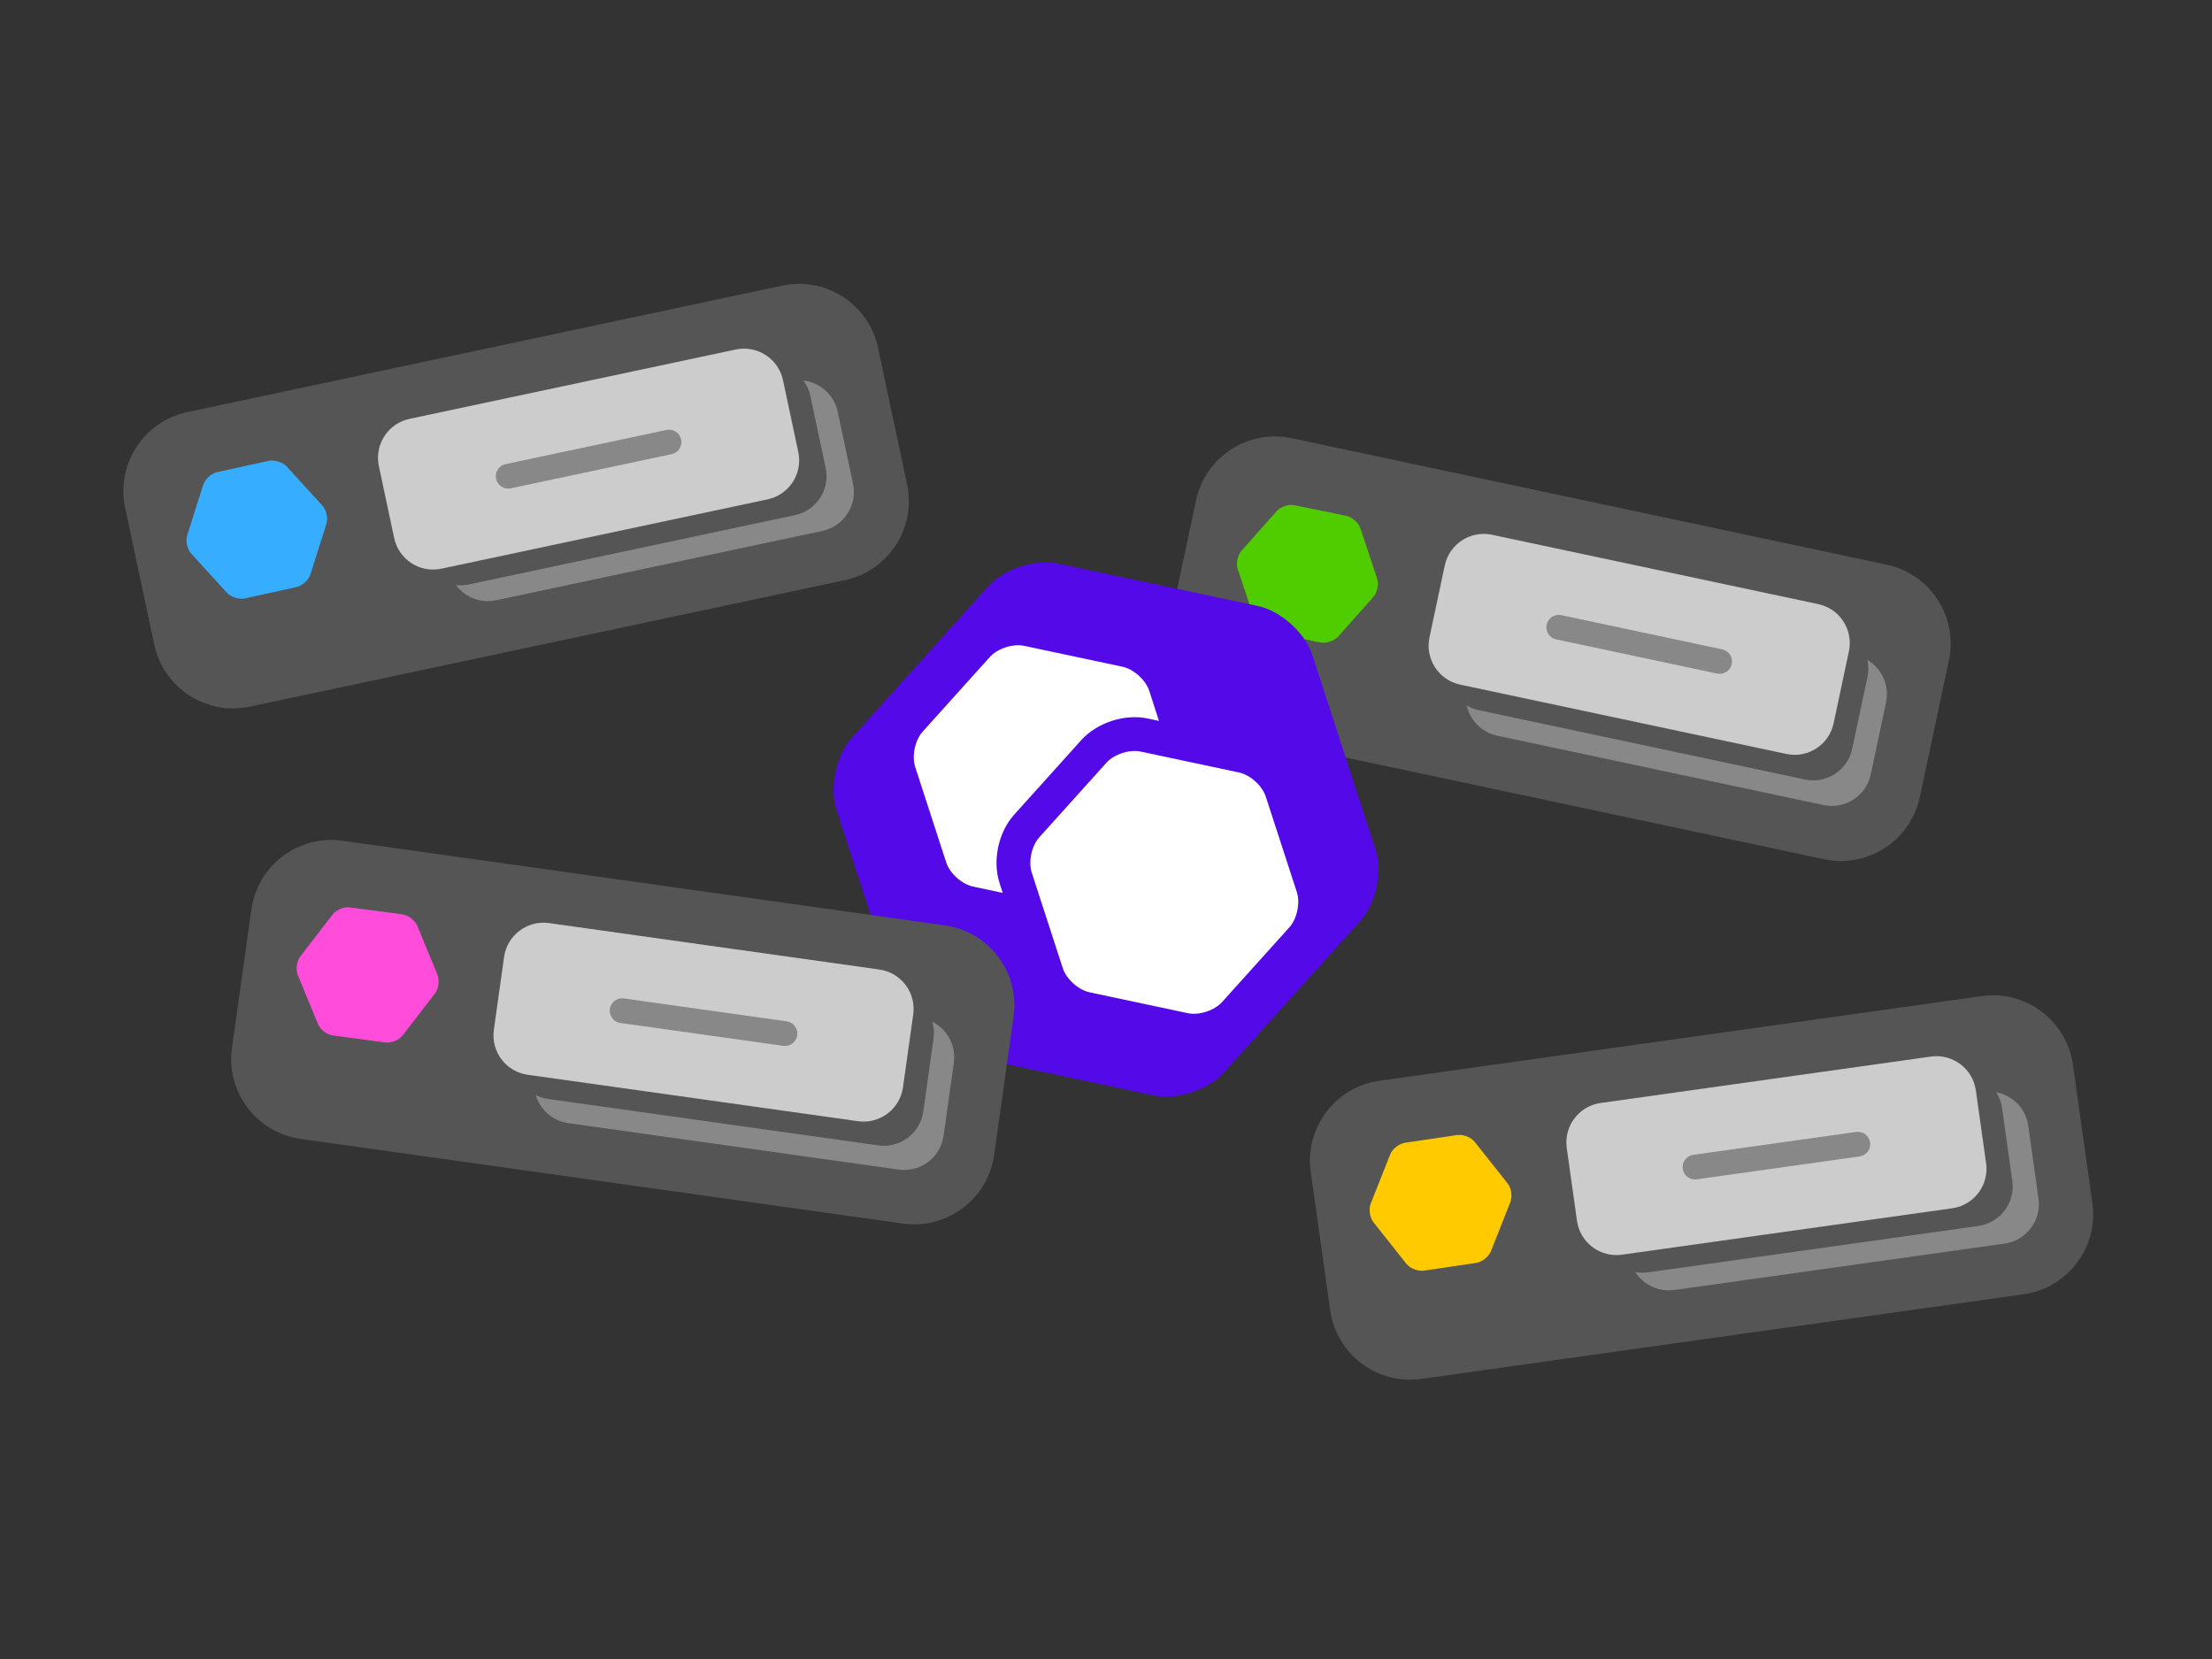 <?xml version="1.0" encoding="UTF-8" standalone="no"?>
<!DOCTYPE svg PUBLIC "-//W3C//DTD SVG 1.1//EN" "http://www.w3.org/Graphics/SVG/1.1/DTD/svg11.dtd">
<!-- Created with Vectornator (http://vectornator.io/) -->
<svg height="150.0pt" stroke-miterlimit="10" style="fill-rule:nonzero;clip-rule:evenodd;stroke-linecap:round;stroke-linejoin:round;" version="1.1" viewBox="0 0 200 150" width="200.0pt" xml:space="preserve" xmlns="http://www.w3.org/2000/svg" xmlns:xlink="http://www.w3.org/1999/xlink">
<rect x="0" y="0" width="200" height="150" fill="#333333" stroke="none"/>
<defs/>
<g id="レイヤー-1">
<g opacity="1">
<path d="M108.139 45.245C108.977 41.301 112.853 38.784 116.797 39.622L170.588 51.056C174.532 51.894 177.049 55.77 176.211 59.714L173.586 72.063C172.748 76.006 168.872 78.524 164.928 77.686L111.137 66.252C107.193 65.414 104.676 61.537 105.514 57.594L108.139 45.245Z" fill="#555555" fill-rule="nonzero" opacity="1" stroke="none"/>
<path d="M133.989 55.746C134.403 53.801 136.314 52.56 138.259 52.973L167.756 59.243C169.701 59.656 170.943 61.568 170.529 63.513L169.147 70.017C168.733 71.962 166.822 73.204 164.877 72.79L135.38 66.52C133.435 66.107 132.193 64.195 132.607 62.251L133.989 55.746Z" fill="#888888" fill-rule="nonzero" opacity="1" stroke="none"/>
<path d="M132.31 53.435C132.723 51.491 134.635 50.249 136.58 50.663L166.077 56.932C168.022 57.346 169.263 59.257 168.85 61.202L167.467 67.707C167.054 69.652 165.142 70.893 163.197 70.48L133.7 64.21C131.755 63.797 130.514 61.885 130.927 59.94L132.31 53.435Z" fill="#555555" fill-rule="nonzero" opacity="1" stroke="none"/>
<path d="M130.631 51.125C131.044 49.18 132.956 47.939 134.9 48.352L164.398 54.622C166.342 55.035 167.584 56.947 167.17 58.892L165.788 65.397C165.374 67.341 163.463 68.583 161.518 68.169L132.021 61.9C130.076 61.486 128.835 59.575 129.248 57.63L130.631 51.125Z" fill="#cccccc" fill-rule="nonzero" opacity="1" stroke="none"/>
<path d="M117.051 45.681L121.721 46.639C122.257 46.749 122.831 47.259 123.004 47.778L124.509 52.302C124.682 52.821 124.527 53.573 124.164 53.982L120.999 57.547C120.636 57.956 119.907 58.198 119.372 58.088L114.701 57.13C114.166 57.02 113.591 56.51 113.419 55.991L111.914 51.467C111.741 50.949 111.896 50.196 112.259 49.787L115.424 46.222C115.787 45.813 116.515 45.571 117.051 45.681Z" fill="#50cd00" fill-rule="nonzero" opacity="1" stroke="none"/>
<path d="M141.169 55.621C140.564 55.492 139.97 55.878 139.842 56.482C139.713 57.087 140.099 57.681 140.704 57.809L155.25 60.901C155.854 61.029 156.448 60.644 156.576 60.039C156.705 59.435 156.319 58.841 155.715 58.712L141.169 55.621Z" fill="#888888" fill-rule="nonzero" opacity="1" stroke="none"/>
</g>
<g opacity="1">
<path d="M95.677 50.953L113.73 54.79C115.801 55.23 118.01 57.219 118.664 59.233L124.367 76.786C125.022 78.799 124.404 81.707 122.987 83.28L110.637 96.996C109.221 98.569 106.394 99.487 104.323 99.047L86.27 95.21C84.199 94.77 81.99 92.781 81.336 90.767L75.633 73.214C74.978 71.201 75.597 68.293 77.013 66.72L89.363 53.004C90.779 51.431 93.606 50.513 95.677 50.953Z" fill="#5309e8" fill-rule="nonzero" opacity="1" stroke="none"/>
<path d="M92.604 58.395C91.586 58.178 90.195 58.628 89.499 59.402L83.426 66.148C82.73 66.922 82.425 68.353 82.747 69.343L85.551 77.972C85.873 78.962 86.96 79.944 87.978 80.16L90.663 80.731L90.378 79.849C89.719 77.82 90.265 75.249 91.693 73.664L97.765 66.917C99.193 65.332 101.692 64.522 103.779 64.965C103.779 64.965 104.584 65.136 104.788 65.18L103.912 62.465C103.59 61.475 102.503 60.499 101.485 60.282L92.604 58.395ZM103.143 67.956C102.125 67.739 100.734 68.189 100.038 68.963L93.965 75.709C93.269 76.483 92.966 77.909 93.287 78.9L96.091 87.533C96.412 88.523 97.499 89.504 98.517 89.721L107.393 91.607C108.411 91.824 109.803 91.369 110.499 90.596L116.576 83.85C117.273 83.076 117.576 81.65 117.254 80.66L114.446 72.025C114.125 71.035 113.037 70.058 112.019 69.842L103.143 67.956Z" fill="#ffffff" fill-rule="nonzero" opacity="1" stroke="none"/>
</g>
<g opacity="1">
<path d="M11.317 45.917C10.479 41.974 12.996 38.097 16.94 37.259L70.731 25.826C74.675 24.987 78.551 27.505 79.39 31.448L82.014 43.797C82.853 47.74 80.335 51.617 76.392 52.455L22.6 63.889C18.657 64.727 14.78 62.21 13.942 58.266L11.317 45.917Z" fill="#555555" fill-rule="nonzero" opacity="1" stroke="none"/>
<path d="M39.204 44.996C38.791 43.051 40.032 41.14 41.977 40.726L71.474 34.456C73.419 34.043 75.331 35.285 75.744 37.229L77.127 43.734C77.54 45.679 76.299 47.59 74.354 48.004L44.857 54.274C42.912 54.687 41 53.446 40.587 51.501L39.204 44.996Z" fill="#888888" fill-rule="nonzero" opacity="1" stroke="none"/>
<path d="M36.73 43.569C36.317 41.624 37.558 39.712 39.503 39.299L69 33.029C70.945 32.615 72.857 33.857 73.27 35.802L74.653 42.306C75.066 44.251 73.825 46.163 71.88 46.576L42.383 52.846C40.438 53.26 38.526 52.018 38.113 50.073L36.73 43.569Z" fill="#555555" fill-rule="nonzero" opacity="1" stroke="none"/>
<path d="M34.256 42.141C33.843 40.196 35.084 38.285 37.029 37.871L66.526 31.601C68.471 31.188 70.383 32.429 70.796 34.374L72.179 40.879C72.592 42.824 71.351 44.735 69.406 45.149L39.909 51.419C37.964 51.832 36.052 50.59 35.639 48.646L34.256 42.141Z" fill="#cccccc" fill-rule="nonzero" opacity="1" stroke="none"/>
<path d="M19.637 42.691L24.293 41.667C24.827 41.549 25.559 41.781 25.928 42.185L29.142 45.706C29.511 46.11 29.676 46.859 29.511 47.381L28.069 51.925C27.904 52.447 27.337 52.964 26.803 53.082L22.147 54.106C21.613 54.223 20.881 53.991 20.512 53.587L17.297 50.066C16.928 49.663 16.763 48.913 16.929 48.392L18.37 43.847C18.535 43.326 19.102 42.808 19.637 42.691Z" fill="#36adff" fill-rule="nonzero" opacity="1" stroke="none"/>
<path d="M45.714 41.965C45.11 42.094 44.724 42.688 44.853 43.292C44.981 43.897 45.575 44.282 46.179 44.154L60.725 41.062C61.33 40.934 61.716 40.34 61.587 39.735C61.459 39.131 60.865 38.745 60.26 38.874L45.714 41.965Z" fill="#888888" fill-rule="nonzero" opacity="1" stroke="none"/>
</g>
<g opacity="1">
<path d="M22.73 82.229C23.291 78.237 26.983 75.455 30.975 76.016L85.433 83.669C89.425 84.231 92.207 87.922 91.646 91.915L89.889 104.416C89.328 108.409 85.636 111.19 81.644 110.629L27.186 102.976C23.194 102.415 20.412 98.723 20.973 94.731L22.73 82.229Z" fill="#555555" fill-rule="nonzero" opacity="1" stroke="none"/>
<path d="M49.25 90.901C49.527 88.932 51.347 87.56 53.316 87.837L83.179 92.034C85.148 92.311 86.52 94.131 86.243 96.1L85.317 102.685C85.041 104.654 83.22 106.026 81.251 105.749L51.389 101.552C49.42 101.276 48.048 99.455 48.325 97.487L49.25 90.901Z" fill="#888888" fill-rule="nonzero" opacity="1" stroke="none"/>
<path d="M47.414 88.713C47.691 86.745 49.511 85.373 51.48 85.65L81.343 89.846C83.311 90.123 84.683 91.944 84.407 93.912L83.481 100.498C83.204 102.467 81.384 103.838 79.415 103.562L49.552 99.365C47.583 99.088 46.212 97.268 46.488 95.299L47.414 88.713Z" fill="#555555" fill-rule="nonzero" opacity="1" stroke="none"/>
<path d="M45.577 86.526C45.854 84.557 47.675 83.185 49.643 83.462L79.506 87.659C81.475 87.936 82.847 89.756 82.57 91.725L81.645 98.31C81.368 100.279 79.547 101.651 77.579 101.374L47.716 97.177C45.747 96.9 44.375 95.08 44.652 93.111L45.577 86.526Z" fill="#cccccc" fill-rule="nonzero" opacity="1" stroke="none"/>
<path d="M31.651 82.042L36.377 82.672C36.919 82.745 37.527 83.213 37.736 83.719L39.553 88.127C39.761 88.632 39.66 89.393 39.326 89.827L36.417 93.604C36.084 94.037 35.374 94.33 34.832 94.258L30.106 93.627C29.564 93.555 28.956 93.086 28.747 92.581L26.93 88.173C26.722 87.667 26.823 86.906 27.157 86.473L30.066 82.696C30.399 82.262 31.109 81.97 31.651 82.042Z" fill="#ff4cda" fill-rule="nonzero" opacity="1" stroke="none"/>
<path d="M56.404 90.275C55.792 90.189 55.226 90.616 55.14 91.228C55.054 91.839 55.48 92.405 56.092 92.491L70.819 94.561C71.43 94.647 71.996 94.22 72.082 93.609C72.168 92.997 71.742 92.431 71.13 92.345L56.404 90.275Z" fill="#888888" fill-rule="nonzero" opacity="1" stroke="none"/>
</g>
<g opacity="1">
<path d="M118.512 105.962C117.951 101.969 120.732 98.278 124.725 97.717L179.183 90.063C183.175 89.502 186.866 92.284 187.427 96.276L189.184 108.778C189.746 112.77 186.964 116.462 182.972 117.023L128.514 124.676C124.521 125.237 120.83 122.456 120.269 118.463L118.512 105.962Z" fill="#555555" fill-rule="nonzero" opacity="1" stroke="none"/>
<path d="M146.395 106.988C146.118 105.019 147.49 103.199 149.459 102.922L179.322 98.725C181.29 98.448 183.111 99.82 183.388 101.789L184.313 108.374C184.59 110.343 183.218 112.163 181.249 112.44L151.386 116.637C149.417 116.914 147.597 115.542 147.32 113.573L146.395 106.988Z" fill="#888888" fill-rule="nonzero" opacity="1" stroke="none"/>
<path d="M144.026 105.391C143.75 103.422 145.122 101.602 147.09 101.325L176.953 97.128C178.922 96.852 180.743 98.223 181.019 100.192L181.945 106.778C182.221 108.746 180.85 110.567 178.881 110.844L149.018 115.04C147.049 115.317 145.229 113.945 144.952 111.976L144.026 105.391Z" fill="#555555" fill-rule="nonzero" opacity="1" stroke="none"/>
<path d="M141.658 103.794C141.381 101.826 142.753 100.005 144.722 99.728L174.585 95.531C176.554 95.255 178.374 96.627 178.651 98.595L179.576 105.181C179.853 107.15 178.481 108.97 176.512 109.247L146.65 113.444C144.681 113.72 142.86 112.349 142.584 110.38L141.658 103.794Z" fill="#cccccc" fill-rule="nonzero" opacity="1" stroke="none"/>
<path d="M127.036 103.323L131.752 102.626C132.293 102.546 133.007 102.829 133.347 103.258L136.308 106.994C136.648 107.422 136.76 108.182 136.559 108.69L134.804 113.123C134.603 113.632 134.001 114.109 133.46 114.189L128.743 114.885C128.202 114.965 127.489 114.682 127.149 114.254L124.187 110.518C123.848 110.089 123.735 109.33 123.937 108.821L125.692 104.388C125.893 103.88 126.495 103.403 127.036 103.323Z" fill="#ffcb00" fill-rule="nonzero" opacity="1" stroke="none"/>
<path d="M153.098 104.415C152.487 104.501 152.06 105.066 152.146 105.678C152.232 106.29 152.798 106.716 153.41 106.63L168.136 104.561C168.748 104.475 169.174 103.909 169.088 103.297C169.002 102.685 168.437 102.259 167.825 102.345L153.098 104.415Z" fill="#888888" fill-rule="nonzero" opacity="1" stroke="none"/>
</g>
</g>
</svg>
